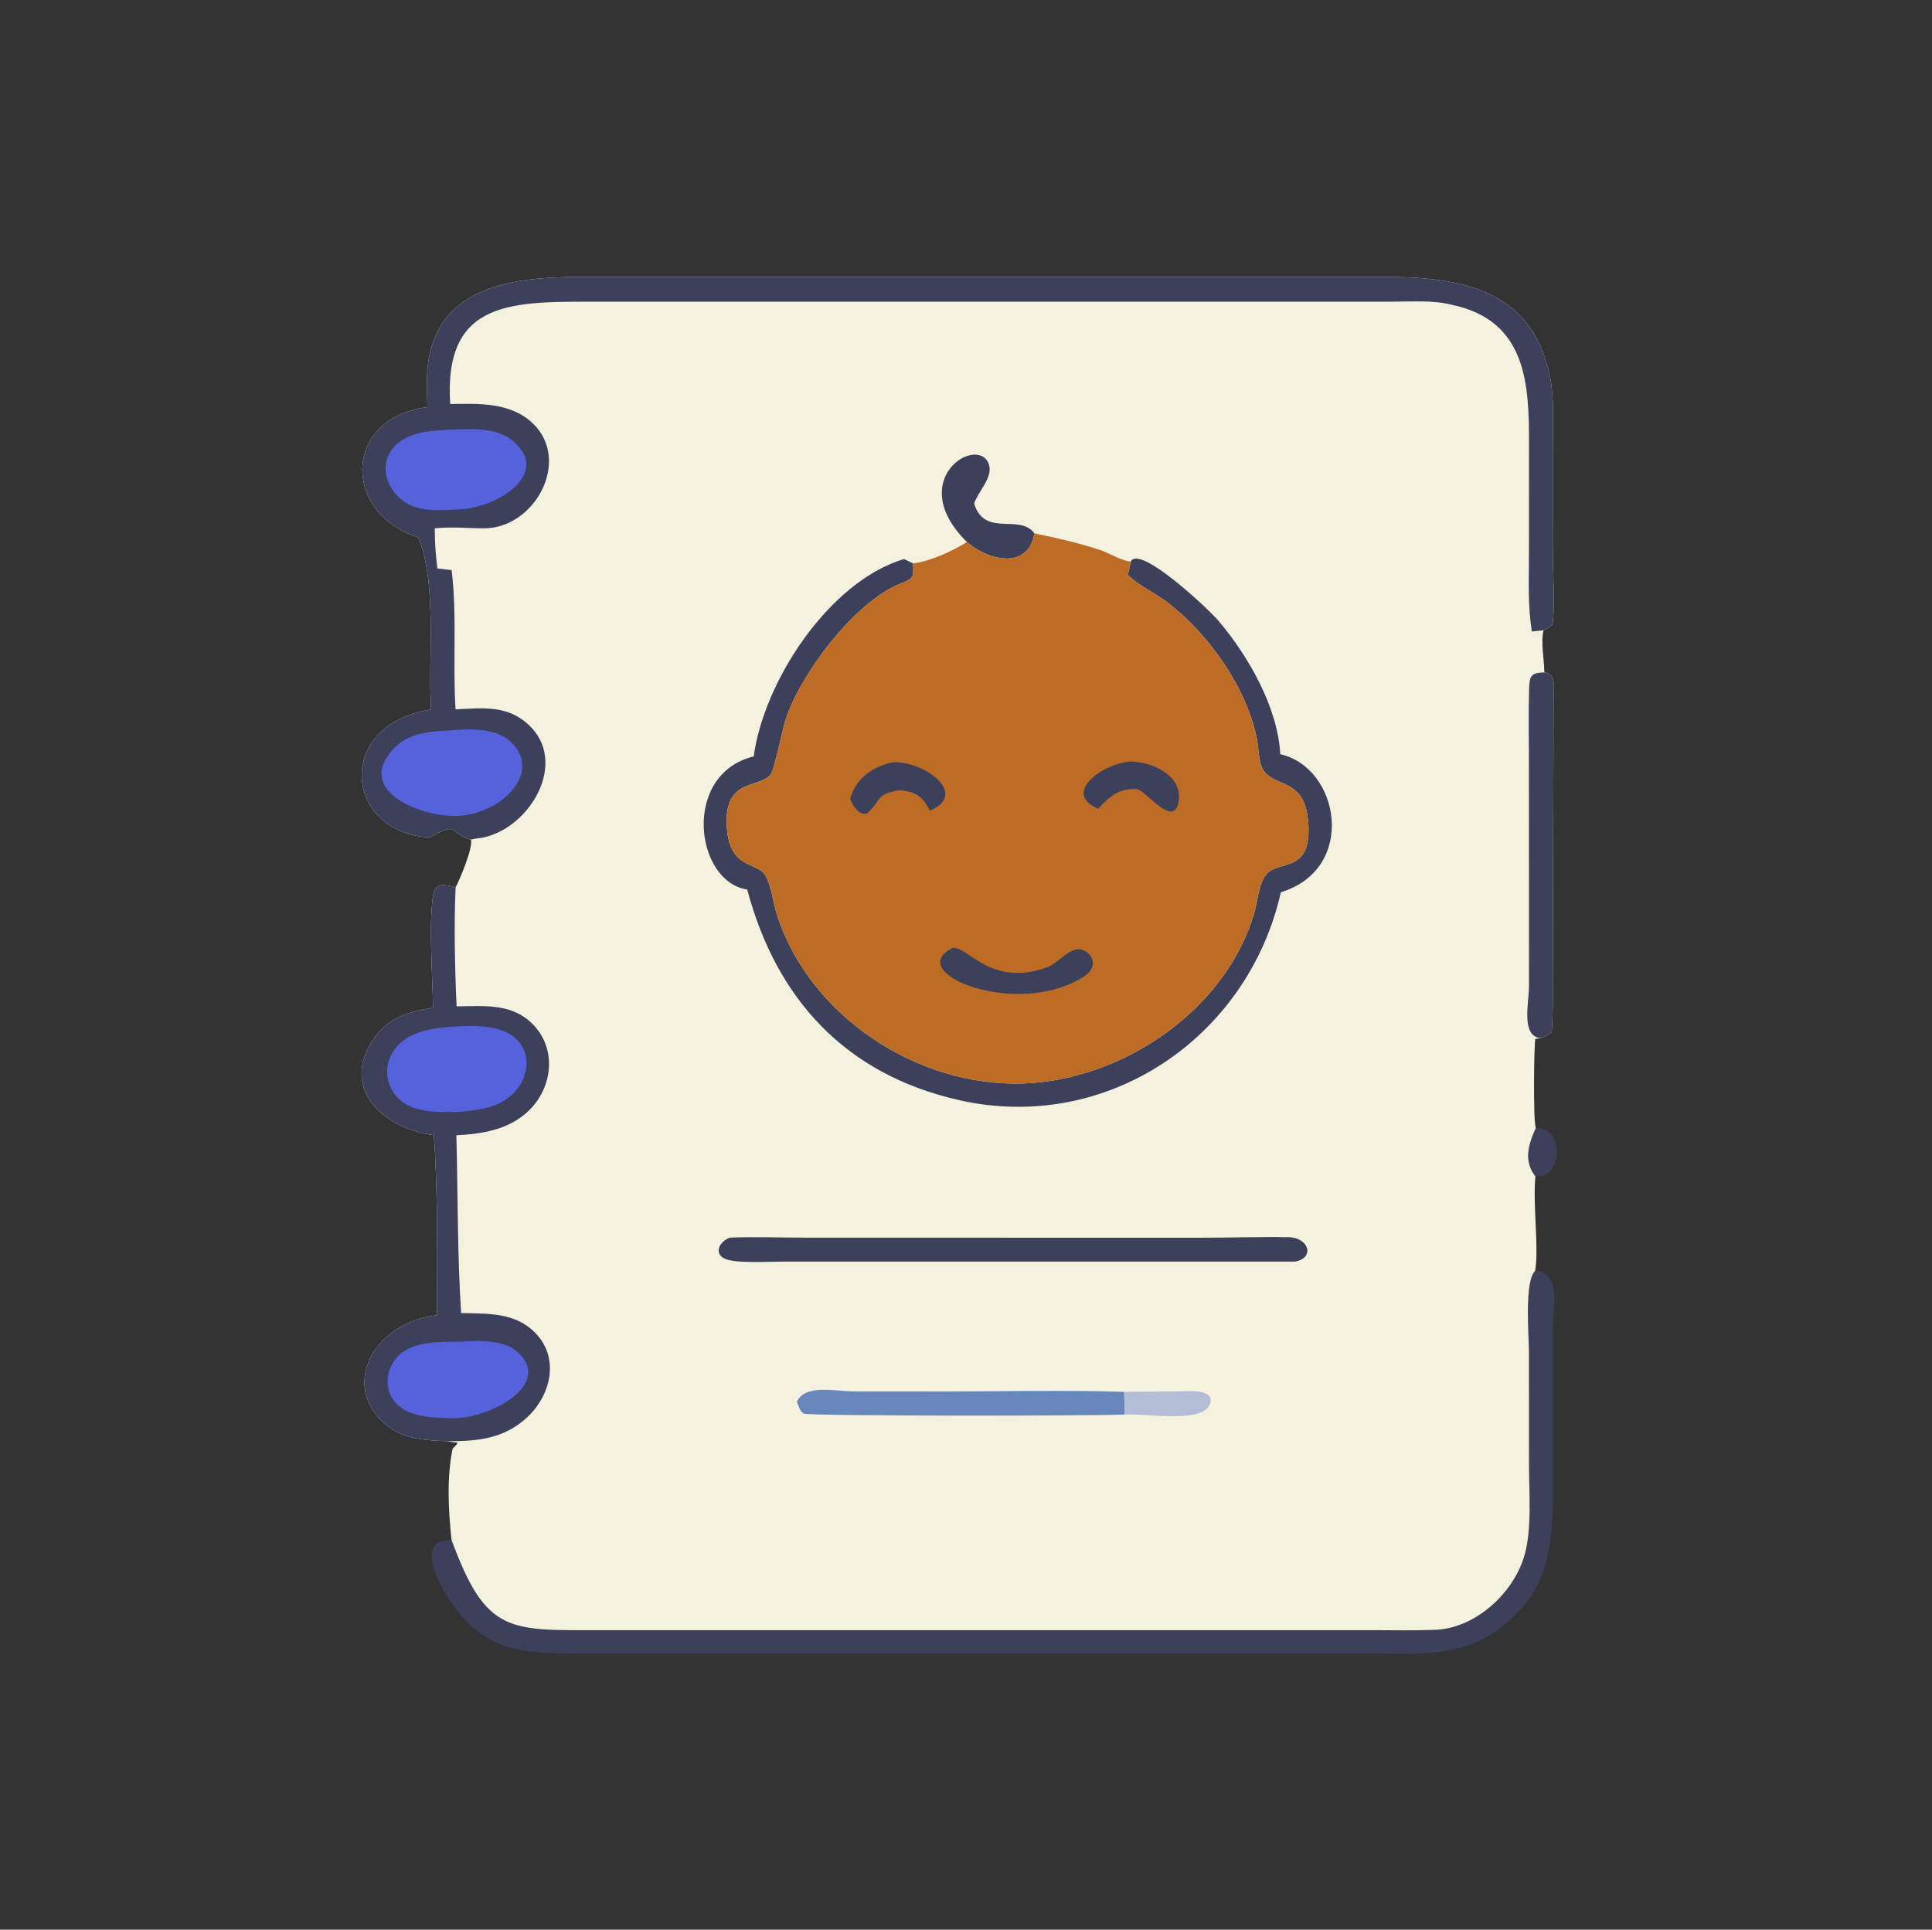<?xml version="1.0" encoding="utf-8" ?>
<svg xmlns="http://www.w3.org/2000/svg" xmlns:xlink="http://www.w3.org/1999/xlink" width="1024" height="1023">
	<rect width="100%" height="100%" fill="#333333" stroke="none"/>
	<path fill="#3D405B" transform="scale(1.6 1.6)" d="M508.753 373.753C518.27 373.414 517.993 390.386 508.62 389.794C504.643 384.725 506.238 379.283 508.753 373.753Z"/>
	<path fill="#3D405B" transform="scale(1.6 1.6)" d="M508.547 421.076C517.346 421.984 514.405 432.448 514.389 440.143L514.372 490.389C514.359 510.77 514.43 527.363 495.304 540.616C482.479 549.504 467.668 547.849 452.892 547.845L189.415 547.846C171.688 547.841 159.881 546.585 148.812 529.944C145.192 524.502 137.337 509.891 149.58 510.251C161.158 541.804 168.788 540.132 200.059 540.138L455.218 540.138C461.676 540.137 468.184 540.309 474.634 540.054C488.271 540.001 501.434 528.05 505.03 515.263C507.527 506.386 506.504 494.585 506.504 485.262L506.49 447.914C506.487 443.086 504.87 424.435 508.547 421.076Z"/>
	<path fill="#F4F1DE" transform="scale(1.6 1.6)" d="M141.584 134.909C141.53 130.389 141.173 125.672 141.704 121.181C145.139 92.092 174.985 91.722 196.588 91.729L456.947 91.733C481.641 91.716 507.531 94.416 513.506 125.119C514.949 132.532 514.373 140.816 514.375 148.372L514.372 182.445C514.372 189.041 515.171 200.9 514.297 207C513.314 207.721 512.418 208.337 511.303 208.834C510.352 213.039 511.561 218.439 511.592 222.794C513.762 223.141 514.659 224.301 514.653 226.525L514.375 324.05C514.37 330.039 514.498 336.119 514.002 342.09C512.791 342.891 511.732 343.529 510.348 344.008L508.578 344.232C508.156 346.935 507.855 371.272 508.753 373.753C506.238 379.283 504.643 384.725 508.62 389.794C507.717 399.284 509.838 413.369 508.547 421.076C504.87 424.435 506.487 443.086 506.49 447.914L506.504 485.262C506.504 494.585 507.527 506.386 505.03 515.263C501.434 528.05 488.271 540.001 474.634 540.054C468.184 540.309 461.676 540.137 455.218 540.138L200.059 540.138C168.788 540.132 161.158 541.804 149.58 510.251C148.51 500.549 147.958 489.598 149.928 480.005L151.466 478.4L151.451 477.998C150.372 477.896 149.325 477.742 148.259 477.552C141.57 477.251 134.245 476.978 128.695 472.745C112.253 460.205 123.047 438.264 144.742 435.785C144.869 418.101 145.044 393.593 143.711 376.131C126.311 373.868 112.213 360.103 124.275 343.5C129.029 336.955 135.802 335.106 143.446 333.901C143.322 324.159 141.95 305.734 143.493 296.529C144.223 292.17 147.501 293.167 150.937 293.947C152.345 291.449 156.795 280.636 156.001 278.2C148.531 276.271 152.329 271.808 142.423 277.488C114.03 276.109 110.458 240.038 142.819 235.097C141.686 217.668 144.912 193.756 138.59 178.059C113.183 170.161 113.561 138.323 141.584 134.909Z"/>
	<path fill="#B4BDD6" transform="scale(1.6 1.6)" d="M372.362 461.179L389.667 461.031C392.206 461.031 401.782 459.917 401.011 464.481C399.716 472.156 379.136 468.105 372.482 468.692C372.574 466.196 372.434 463.677 372.362 461.179Z"/>
	<path fill="#3D405B" transform="scale(1.6 1.6)" d="M320.322 179.617C299.759 159.249 323.178 144.302 327.37 153.32C329.453 157.801 324.032 162.702 322.688 166.854C326.209 178.204 337.773 170.036 342.643 176.712C340.758 188.855 327.444 185.835 320.322 179.617Z"/>
	<path fill="#6887BC" transform="scale(1.6 1.6)" d="M263.994 464.441C266.626 458.551 276.624 461.007 282.916 461.03L313.496 461.052C333.066 461.037 352.81 460.544 372.362 461.179C372.434 463.677 372.574 466.196 372.482 468.692C363.31 469.171 267.936 469.253 266.243 468.374C265.006 467.732 264.457 465.661 263.994 464.441Z"/>
	<path fill="#3D405B" transform="scale(1.6 1.6)" d="M511.592 222.794C513.762 223.141 514.659 224.301 514.653 226.525L514.375 324.05C514.37 330.039 514.498 336.119 514.002 342.09C512.791 342.891 511.732 343.529 510.348 344.008C503.749 343.256 506.481 332.448 506.503 326.605L506.478 252.893C506.475 244.793 506.282 236.637 506.526 228.543C506.662 224.067 507 222.897 511.592 222.794Z"/>
	<path fill="#3D405B" transform="scale(1.6 1.6)" d="M241.79 410.079C250.325 409.754 259.026 410.093 267.577 410.094L397.26 410.113C407.12 410.113 417.056 409.783 426.897 409.934C433.46 410.034 435.765 416.771 429.012 418.011L259.955 418.01C255.068 418.008 245.338 418.611 241.071 417.408C236.054 415.994 238.033 411.425 241.79 410.079Z"/>
	<path fill="#3D405B" transform="scale(1.6 1.6)" d="M374.635 185.977C377.597 180.566 399.86 201.307 403.532 205.591C413.435 217.147 423.291 234.393 424.107 249.906C443.825 254.328 449.697 287.86 424.3 295.64C413.407 343.915 366.62 375.573 317.739 364.526C279.885 355.971 257.179 330.872 247.52 294.748C230.107 292.058 225.794 256.496 249.684 250.625C252.974 225.93 274.528 192.708 299.462 185.237L302.483 186.691C302.556 191.436 302.857 191.562 298.314 193.364C283.037 199.424 265.084 223.455 260.237 238.431C259.337 241.213 256.471 255.021 255.382 256.465C251.611 261.461 240.4 257.639 240.714 272.664C241.043 288.391 250.84 285.315 253.549 290.091C255.678 293.845 256.052 298.978 257.381 303.1C268.231 336.774 303.842 360.071 338.755 359.004C371.646 357.998 406.017 334.832 415.476 302.562C416.566 298.844 416.97 292.787 419.424 289.781C423.54 284.737 434.528 289.642 433.404 272.82C432.374 257.408 422.287 261.2 418.488 255.141C416.883 252.581 416.969 247.961 416.39 244.979C413.075 227.911 400.197 209.741 386.604 199.505C382.411 196.348 377.478 194.166 373.627 190.558L374.635 185.977Z"/>
	<path fill="#3D405B" transform="scale(1.6 1.6)" d="M143.446 333.901C143.322 324.159 141.95 305.734 143.493 296.529C144.223 292.17 147.501 293.167 150.937 293.947C150.341 305.646 150.695 321.851 151.254 333.448C160.247 333.392 169.345 332.298 176.309 339.179C184.478 347.252 183.231 360.11 175.278 367.889C168.728 374.297 159.947 375.712 151.173 376.162C151.689 395.195 151.5 416.33 152.758 435.064C161.696 435.304 170.752 434.781 177.446 441.768C185.514 450.191 182.42 462.55 174.418 469.806C166.693 476.812 158.206 477.515 148.259 477.552C141.57 477.251 134.245 476.978 128.695 472.745C112.253 460.205 123.047 438.264 144.742 435.785C144.869 418.101 145.044 393.593 143.711 376.131C126.311 373.868 112.213 360.103 124.275 343.5C129.029 336.955 135.802 335.106 143.446 333.901Z"/>
	<path fill="#5562DB" transform="scale(1.6 1.6)" d="M152.733 444.519C158.266 444.206 166.48 443.871 170.925 447.548C183.695 458.107 163.507 469.555 150.586 469.939C144.752 469.788 136.76 469.83 132.063 465.804C127.021 461.483 127.417 453.832 131.913 449.289C136.978 444.171 146.101 444.697 152.733 444.519Z"/>
	<path fill="#5562DB" transform="scale(1.6 1.6)" d="M150.559 340.133C156.679 339.816 164.878 339.495 170.028 343.424C175.984 347.97 175.498 355.89 170.968 361.305C166.279 366.91 159.276 367.68 152.508 368.398C146.355 368.493 138.226 368.952 133.122 364.959C127.282 360.389 126.654 352.36 131.445 346.782C135.993 341.485 144.047 340.543 150.559 340.133Z"/>
	<path fill="#3D405B" transform="scale(1.6 1.6)" d="M141.584 134.909C141.53 130.389 141.173 125.672 141.704 121.181C145.139 92.092 174.985 91.722 196.588 91.729L456.947 91.733C481.641 91.716 507.531 94.416 513.506 125.119C514.949 132.532 514.373 140.816 514.375 148.372L514.372 182.445C514.372 189.041 515.171 200.9 514.297 207C513.314 207.721 512.418 208.337 511.303 208.834L507.459 209.242C506.042 200.69 506.489 191.574 506.488 182.92L506.506 147.159C506.515 127.496 505.884 106.281 481.015 101.005C474.676 99.4 467.764 99.945 461.26 99.952L198.694 99.968C170.143 99.972 146.912 98.88 149.131 133.88C158.554 133.701 169.182 133.241 176.533 140.313C189.309 152.604 177.186 175.051 160.36 175.051C154.796 175.051 149.62 174.453 144.021 175.062C144.023 179.549 144.3 183.893 144.895 188.346L149.609 188.905C151.459 204.057 149.931 219.754 150.907 235.032C159.873 234.659 167.913 233.5 175.069 240.109C188.391 252.414 175.824 274.196 159.983 277.53C158.701 277.8 157.226 277.795 156.001 278.2C148.531 276.271 152.329 271.808 142.423 277.488C114.03 276.109 110.458 240.038 142.819 235.097C141.686 217.668 144.912 193.756 138.59 178.059C113.183 170.161 113.561 138.323 141.584 134.909Z"/>
	<path fill="#5562DB" transform="scale(1.6 1.6)" d="M150.216 142.327C156.899 142.099 164.678 141.605 170.107 146.266C182.594 156.985 164.895 168.378 151.628 168.803C145.177 169.127 137.997 169.821 132.715 165.325C127.533 160.915 125.665 153.257 130.611 147.954C135.383 142.837 143.714 142.616 150.216 142.327Z"/>
	<path fill="#5562DB" transform="scale(1.6 1.6)" d="M149.185 242.008C155.473 241.395 164.29 241.156 169.202 245.793C180.114 256.095 165.661 270.121 151.002 270.369C137.945 270.431 117.926 261.519 130.23 248.232C135.321 242.735 142.222 242.378 149.185 242.008Z"/>
	<path fill="#BC6C25" transform="scale(1.6 1.6)" d="M342.643 176.712C350.071 178.258 357.703 179.975 364.898 182.403C367.112 183.15 372.733 186.376 374.635 185.977L373.627 190.558C377.478 194.166 382.411 196.348 386.604 199.505C400.197 209.741 413.075 227.911 416.39 244.979C416.969 247.961 416.883 252.581 418.488 255.141C422.287 261.2 432.374 257.408 433.404 272.82C434.528 289.642 423.54 284.737 419.424 289.781C416.97 292.787 416.566 298.844 415.476 302.562C406.017 334.832 371.646 357.998 338.755 359.004C303.842 360.071 268.231 336.774 257.381 303.1C256.052 298.978 255.678 293.845 253.549 290.091C250.84 285.315 241.043 288.391 240.714 272.664C240.4 257.639 251.611 261.461 255.382 256.465C256.471 255.021 259.337 241.213 260.237 238.431C265.084 223.455 283.037 199.424 298.314 193.364C302.857 191.562 302.556 191.436 302.483 186.691C308.382 185.913 315.264 182.689 320.322 179.617C327.444 185.835 340.758 188.855 342.643 176.712Z"/>
	<path fill="#3D405B" transform="scale(1.6 1.6)" d="M295.636 252.578C305.676 251.962 321.276 262.865 308.082 268.59C305.504 263.901 303.901 262.589 298.302 261.813C289.716 263.014 292.104 265.409 287.116 269.594C284.287 270.1 282.521 266.985 281.637 264.704C283.498 257.91 288.861 254.104 295.636 252.578Z"/>
	<path fill="#3D405B" transform="scale(1.6 1.6)" d="M374.649 252.324C381.783 252.405 391.976 257.104 390.421 265.716C388.851 274.411 380.169 262.675 376.857 261.48C370.754 261.016 367.789 263.785 363.733 267.972C351.62 262.698 365.438 252.863 374.649 252.324Z"/>
	<path fill="#3D405B" transform="scale(1.6 1.6)" d="M315.778 314.028C320.934 313.971 328.587 327.114 346.818 320.533C350.337 319.263 353.699 314.553 357.338 314.501C360.354 314.459 365.057 319.212 359.367 323.396C336.884 338.04 298.526 321.99 315.778 314.028Z"/>
</svg>
